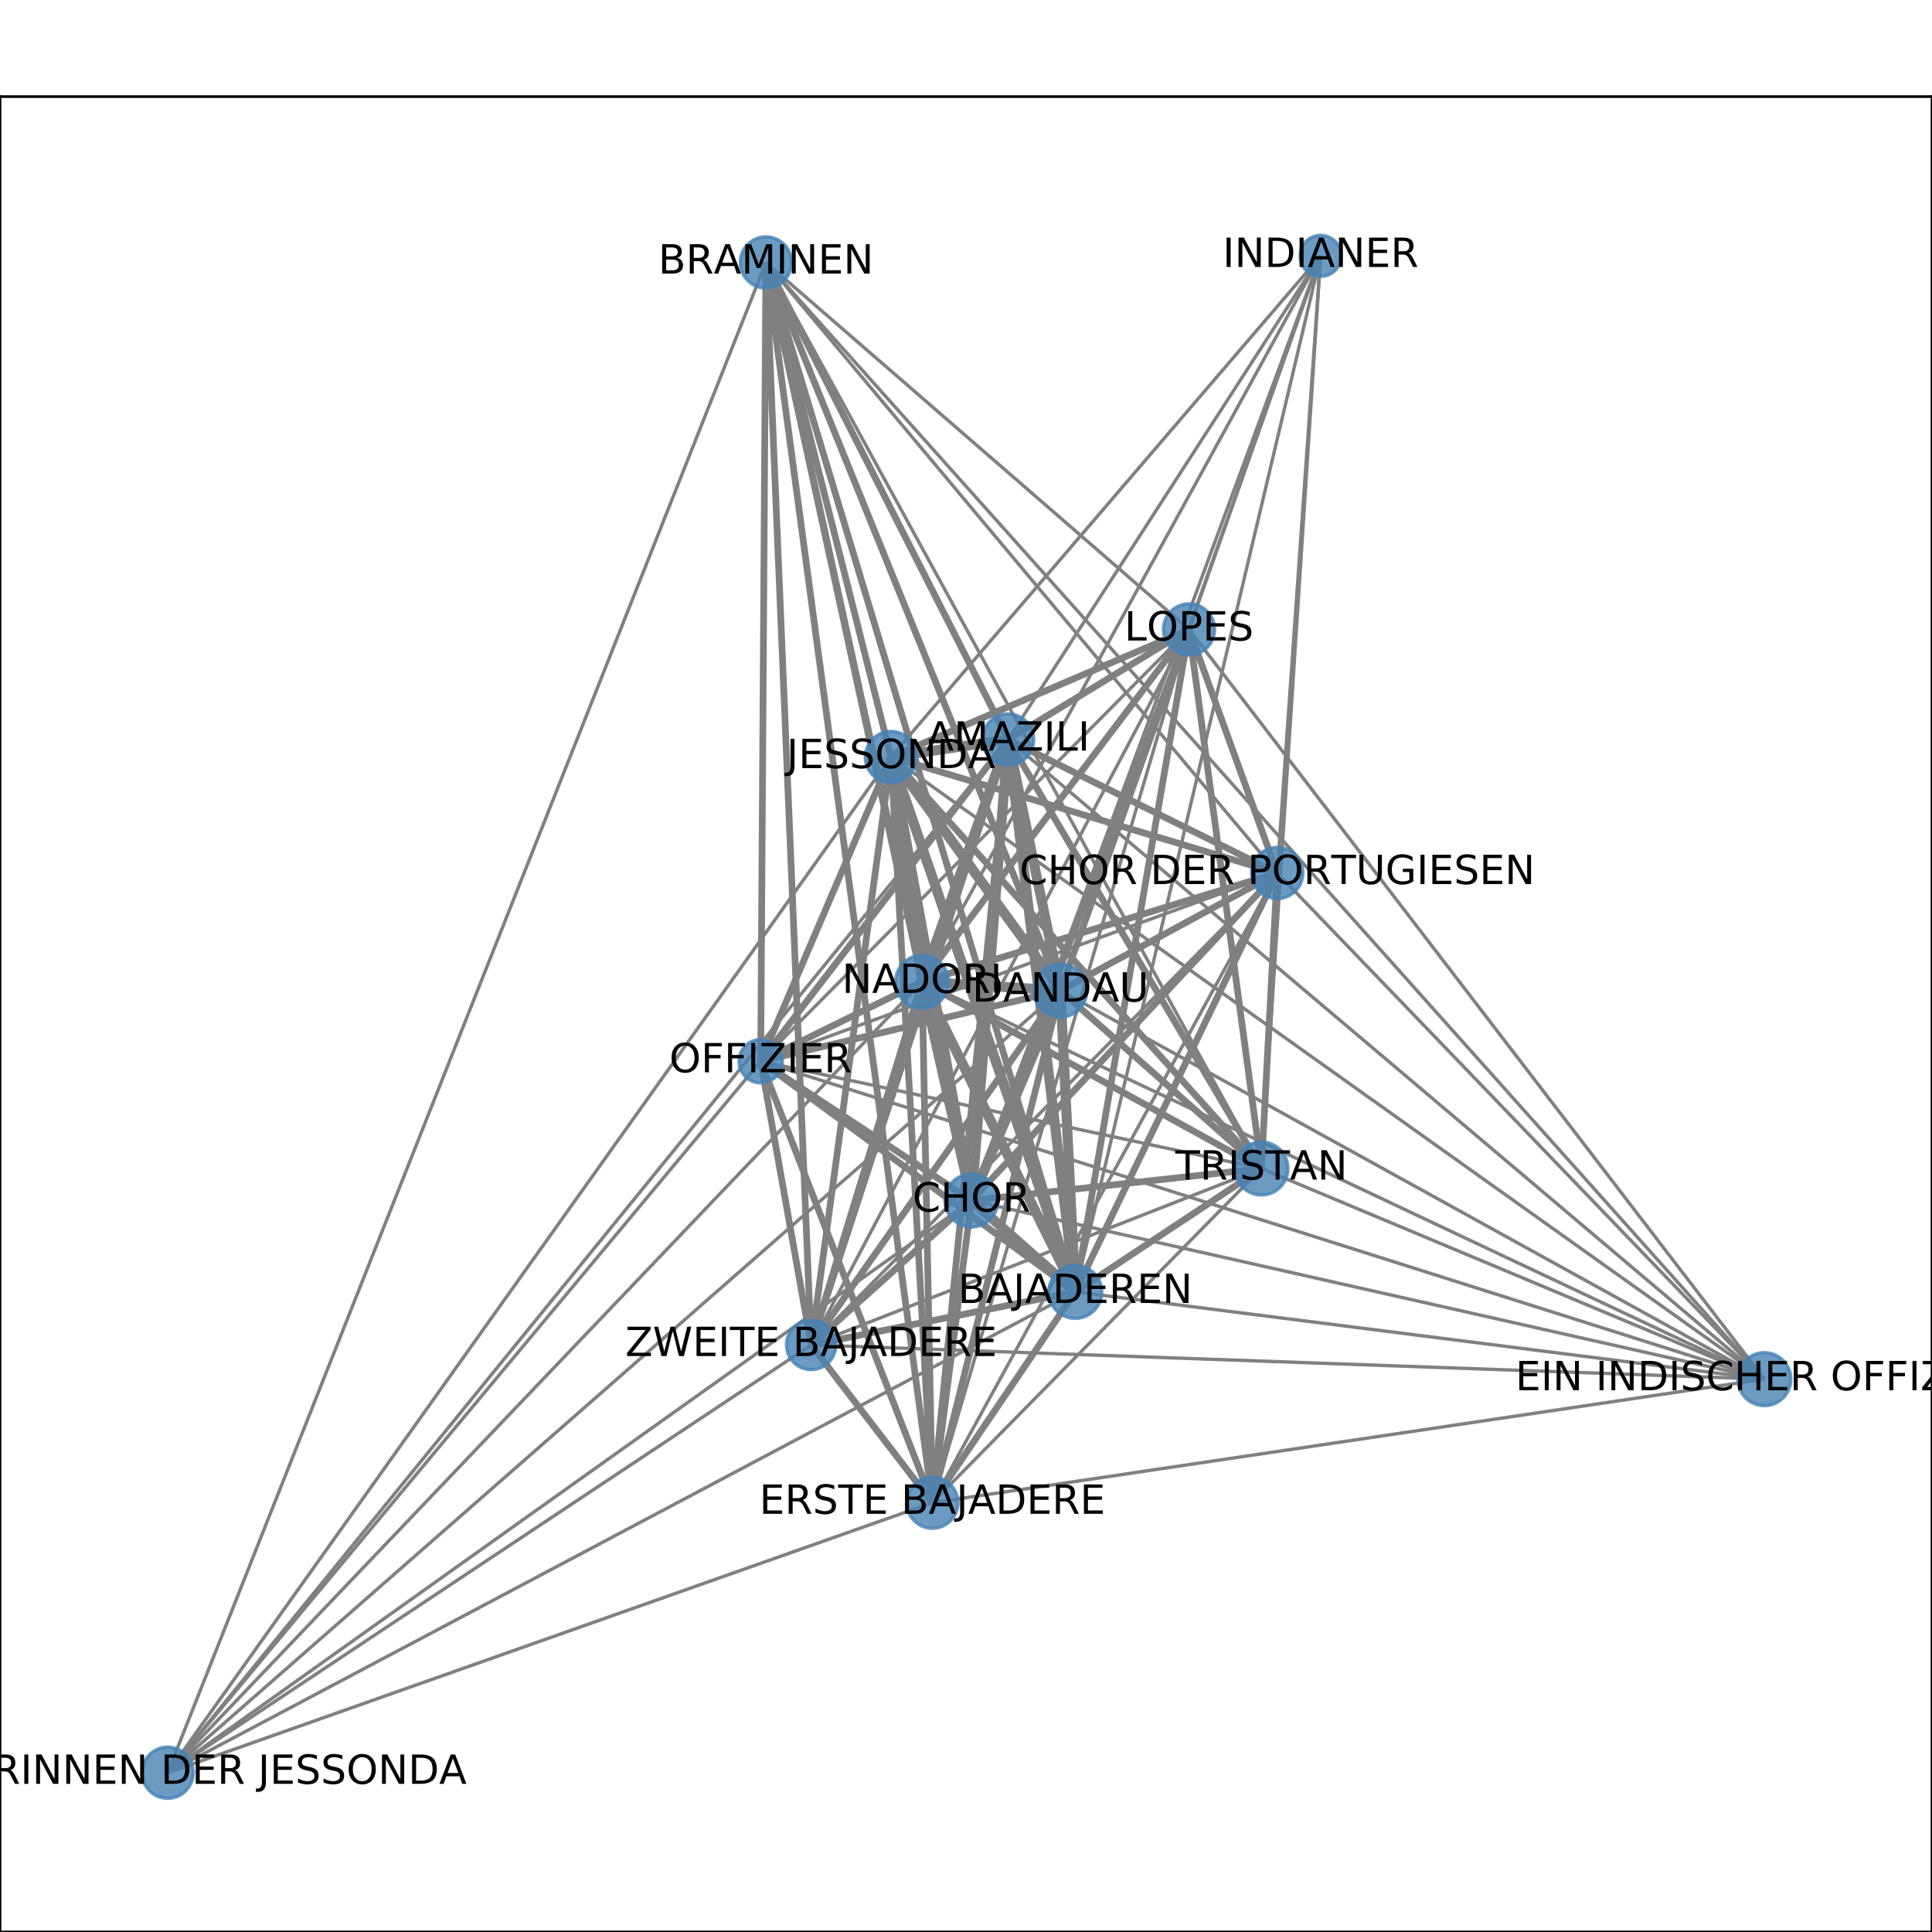 <?xml version="1.0" encoding="utf-8" standalone="no"?>
<!DOCTYPE svg PUBLIC "-//W3C//DTD SVG 1.1//EN"
  "http://www.w3.org/Graphics/SVG/1.1/DTD/svg11.dtd">
<!-- Created with matplotlib (http://matplotlib.org/) -->
<svg height="576pt" version="1.1" viewBox="0 0 576 576" width="576pt" xmlns="http://www.w3.org/2000/svg" xmlns:xlink="http://www.w3.org/1999/xlink">
 <defs>
  <style type="text/css">
*{stroke-linecap:butt;stroke-linejoin:round;}
  </style>
 </defs>
 <g id="figure_1">
  <g id="patch_1">
   <path d="M 0 576 
L 576 576 
L 576 0 
L 0 0 
z
" style="fill:#ffffff;"/>
  </g>
  <g id="axes_1">
   <g id="patch_2">
    <path d="M 0 576 
L 576 576 
L 576 28.8 
L 0 28.8 
z
" style="fill:#ffffff;"/>
   </g>
   <g id="LineCollection_1">
    <path clip-path="url(#p052050508d)" d="M 289.64 357.911 
L 316.149 295.31 
" style="fill:none;stroke:#808080;stroke-width:3;"/>
    <path clip-path="url(#p052050508d)" d="M 289.64 357.911 
L 380.788 260.27 
" style="fill:none;stroke:#808080;stroke-width:2;"/>
    <path clip-path="url(#p052050508d)" d="M 289.64 357.911 
L 354.49 187.654 
" style="fill:none;stroke:#808080;stroke-width:2;"/>
    <path clip-path="url(#p052050508d)" d="M 289.64 357.911 
L 300.537 220.482 
" style="fill:none;stroke:#808080;stroke-width:3;"/>
    <path clip-path="url(#p052050508d)" d="M 289.64 357.911 
L 526.017 411.172 
" style="fill:none;stroke:#808080;"/>
    <path clip-path="url(#p052050508d)" d="M 289.64 357.911 
L 241.837 400.978 
" style="fill:none;stroke:#808080;stroke-width:2;"/>
    <path clip-path="url(#p052050508d)" d="M 289.64 357.911 
L 265.622 225.694 
" style="fill:none;stroke:#808080;stroke-width:3;"/>
    <path clip-path="url(#p052050508d)" d="M 289.64 357.911 
L 376.075 348.369 
" style="fill:none;stroke:#808080;stroke-width:2;"/>
    <path clip-path="url(#p052050508d)" d="M 289.64 357.911 
L 277.974 448.006 
" style="fill:none;stroke:#808080;stroke-width:2;"/>
    <path clip-path="url(#p052050508d)" d="M 289.64 357.911 
L 49.983 528.516 
" style="fill:none;stroke:#808080;"/>
    <path clip-path="url(#p052050508d)" d="M 289.64 357.911 
L 320.574 385.154 
" style="fill:none;stroke:#808080;stroke-width:3;"/>
    <path clip-path="url(#p052050508d)" d="M 289.64 357.911 
L 228.35 78.245 
" style="fill:none;stroke:#808080;stroke-width:2;"/>
    <path clip-path="url(#p052050508d)" d="M 289.64 357.911 
L 226.787 316.389 
" style="fill:none;stroke:#808080;stroke-width:2;"/>
    <path clip-path="url(#p052050508d)" d="M 289.64 357.911 
L 393.732 76.284 
" style="fill:none;stroke:#808080;"/>
    <path clip-path="url(#p052050508d)" d="M 289.64 357.911 
L 274.896 292.71 
" style="fill:none;stroke:#808080;stroke-width:3;"/>
    <path clip-path="url(#p052050508d)" d="M 316.149 295.31 
L 228.35 78.245 
" style="fill:none;stroke:#808080;stroke-width:2;"/>
    <path clip-path="url(#p052050508d)" d="M 316.149 295.31 
L 380.788 260.27 
" style="fill:none;stroke:#808080;stroke-width:2;"/>
    <path clip-path="url(#p052050508d)" d="M 316.149 295.31 
L 354.49 187.654 
" style="fill:none;stroke:#808080;stroke-width:2;"/>
    <path clip-path="url(#p052050508d)" d="M 316.149 295.31 
L 300.537 220.482 
" style="fill:none;stroke:#808080;stroke-width:3;"/>
    <path clip-path="url(#p052050508d)" d="M 316.149 295.31 
L 526.017 411.172 
" style="fill:none;stroke:#808080;"/>
    <path clip-path="url(#p052050508d)" d="M 316.149 295.31 
L 241.837 400.978 
" style="fill:none;stroke:#808080;stroke-width:2;"/>
    <path clip-path="url(#p052050508d)" d="M 316.149 295.31 
L 265.622 225.694 
" style="fill:none;stroke:#808080;stroke-width:3;"/>
    <path clip-path="url(#p052050508d)" d="M 316.149 295.31 
L 376.075 348.369 
" style="fill:none;stroke:#808080;stroke-width:2;"/>
    <path clip-path="url(#p052050508d)" d="M 316.149 295.31 
L 277.974 448.006 
" style="fill:none;stroke:#808080;stroke-width:2;"/>
    <path clip-path="url(#p052050508d)" d="M 316.149 295.31 
L 49.983 528.516 
" style="fill:none;stroke:#808080;"/>
    <path clip-path="url(#p052050508d)" d="M 316.149 295.31 
L 320.574 385.154 
" style="fill:none;stroke:#808080;stroke-width:3;"/>
    <path clip-path="url(#p052050508d)" d="M 316.149 295.31 
L 274.896 292.71 
" style="fill:none;stroke:#808080;stroke-width:3;"/>
    <path clip-path="url(#p052050508d)" d="M 316.149 295.31 
L 226.787 316.389 
" style="fill:none;stroke:#808080;stroke-width:2;"/>
    <path clip-path="url(#p052050508d)" d="M 316.149 295.31 
L 393.732 76.284 
" style="fill:none;stroke:#808080;"/>
    <path clip-path="url(#p052050508d)" d="M 380.788 260.27 
L 354.49 187.654 
" style="fill:none;stroke:#808080;stroke-width:2;"/>
    <path clip-path="url(#p052050508d)" d="M 380.788 260.27 
L 300.537 220.482 
" style="fill:none;stroke:#808080;stroke-width:2;"/>
    <path clip-path="url(#p052050508d)" d="M 380.788 260.27 
L 526.017 411.172 
" style="fill:none;stroke:#808080;"/>
    <path clip-path="url(#p052050508d)" d="M 380.788 260.27 
L 241.837 400.978 
" style="fill:none;stroke:#808080;"/>
    <path clip-path="url(#p052050508d)" d="M 380.788 260.27 
L 265.622 225.694 
" style="fill:none;stroke:#808080;stroke-width:2;"/>
    <path clip-path="url(#p052050508d)" d="M 380.788 260.27 
L 376.075 348.369 
" style="fill:none;stroke:#808080;stroke-width:2;"/>
    <path clip-path="url(#p052050508d)" d="M 380.788 260.27 
L 226.787 316.389 
" style="fill:none;stroke:#808080;"/>
    <path clip-path="url(#p052050508d)" d="M 380.788 260.27 
L 320.574 385.154 
" style="fill:none;stroke:#808080;stroke-width:2;"/>
    <path clip-path="url(#p052050508d)" d="M 380.788 260.27 
L 228.35 78.245 
" style="fill:none;stroke:#808080;"/>
    <path clip-path="url(#p052050508d)" d="M 380.788 260.27 
L 277.974 448.006 
" style="fill:none;stroke:#808080;"/>
    <path clip-path="url(#p052050508d)" d="M 380.788 260.27 
L 393.732 76.284 
" style="fill:none;stroke:#808080;"/>
    <path clip-path="url(#p052050508d)" d="M 380.788 260.27 
L 274.896 292.71 
" style="fill:none;stroke:#808080;stroke-width:2;"/>
    <path clip-path="url(#p052050508d)" d="M 354.49 187.654 
L 300.537 220.482 
" style="fill:none;stroke:#808080;stroke-width:2;"/>
    <path clip-path="url(#p052050508d)" d="M 354.49 187.654 
L 526.017 411.172 
" style="fill:none;stroke:#808080;"/>
    <path clip-path="url(#p052050508d)" d="M 354.49 187.654 
L 241.837 400.978 
" style="fill:none;stroke:#808080;"/>
    <path clip-path="url(#p052050508d)" d="M 354.49 187.654 
L 265.622 225.694 
" style="fill:none;stroke:#808080;stroke-width:2;"/>
    <path clip-path="url(#p052050508d)" d="M 354.49 187.654 
L 376.075 348.369 
" style="fill:none;stroke:#808080;stroke-width:2;"/>
    <path clip-path="url(#p052050508d)" d="M 354.49 187.654 
L 226.787 316.389 
" style="fill:none;stroke:#808080;"/>
    <path clip-path="url(#p052050508d)" d="M 354.49 187.654 
L 320.574 385.154 
" style="fill:none;stroke:#808080;stroke-width:2;"/>
    <path clip-path="url(#p052050508d)" d="M 354.49 187.654 
L 228.35 78.245 
" style="fill:none;stroke:#808080;"/>
    <path clip-path="url(#p052050508d)" d="M 354.49 187.654 
L 277.974 448.006 
" style="fill:none;stroke:#808080;"/>
    <path clip-path="url(#p052050508d)" d="M 354.49 187.654 
L 393.732 76.284 
" style="fill:none;stroke:#808080;"/>
    <path clip-path="url(#p052050508d)" d="M 354.49 187.654 
L 274.896 292.71 
" style="fill:none;stroke:#808080;stroke-width:2;"/>
    <path clip-path="url(#p052050508d)" d="M 300.537 220.482 
L 228.35 78.245 
" style="fill:none;stroke:#808080;stroke-width:2;"/>
    <path clip-path="url(#p052050508d)" d="M 300.537 220.482 
L 526.017 411.172 
" style="fill:none;stroke:#808080;"/>
    <path clip-path="url(#p052050508d)" d="M 300.537 220.482 
L 241.837 400.978 
" style="fill:none;stroke:#808080;stroke-width:2;"/>
    <path clip-path="url(#p052050508d)" d="M 300.537 220.482 
L 265.622 225.694 
" style="fill:none;stroke:#808080;stroke-width:3;"/>
    <path clip-path="url(#p052050508d)" d="M 300.537 220.482 
L 376.075 348.369 
" style="fill:none;stroke:#808080;stroke-width:2;"/>
    <path clip-path="url(#p052050508d)" d="M 300.537 220.482 
L 226.787 316.389 
" style="fill:none;stroke:#808080;stroke-width:2;"/>
    <path clip-path="url(#p052050508d)" d="M 300.537 220.482 
L 49.983 528.516 
" style="fill:none;stroke:#808080;"/>
    <path clip-path="url(#p052050508d)" d="M 300.537 220.482 
L 320.574 385.154 
" style="fill:none;stroke:#808080;stroke-width:3;"/>
    <path clip-path="url(#p052050508d)" d="M 300.537 220.482 
L 274.896 292.71 
" style="fill:none;stroke:#808080;stroke-width:3;"/>
    <path clip-path="url(#p052050508d)" d="M 300.537 220.482 
L 277.974 448.006 
" style="fill:none;stroke:#808080;stroke-width:2;"/>
    <path clip-path="url(#p052050508d)" d="M 300.537 220.482 
L 393.732 76.284 
" style="fill:none;stroke:#808080;"/>
    <path clip-path="url(#p052050508d)" d="M 526.017 411.172 
L 241.837 400.978 
" style="fill:none;stroke:#808080;"/>
    <path clip-path="url(#p052050508d)" d="M 526.017 411.172 
L 265.622 225.694 
" style="fill:none;stroke:#808080;"/>
    <path clip-path="url(#p052050508d)" d="M 526.017 411.172 
L 376.075 348.369 
" style="fill:none;stroke:#808080;"/>
    <path clip-path="url(#p052050508d)" d="M 526.017 411.172 
L 226.787 316.389 
" style="fill:none;stroke:#808080;"/>
    <path clip-path="url(#p052050508d)" d="M 526.017 411.172 
L 320.574 385.154 
" style="fill:none;stroke:#808080;"/>
    <path clip-path="url(#p052050508d)" d="M 526.017 411.172 
L 228.35 78.245 
" style="fill:none;stroke:#808080;"/>
    <path clip-path="url(#p052050508d)" d="M 526.017 411.172 
L 277.974 448.006 
" style="fill:none;stroke:#808080;"/>
    <path clip-path="url(#p052050508d)" d="M 526.017 411.172 
L 274.896 292.71 
" style="fill:none;stroke:#808080;"/>
    <path clip-path="url(#p052050508d)" d="M 241.837 400.978 
L 265.622 225.694 
" style="fill:none;stroke:#808080;stroke-width:2;"/>
    <path clip-path="url(#p052050508d)" d="M 241.837 400.978 
L 376.075 348.369 
" style="fill:none;stroke:#808080;"/>
    <path clip-path="url(#p052050508d)" d="M 241.837 400.978 
L 226.787 316.389 
" style="fill:none;stroke:#808080;stroke-width:2;"/>
    <path clip-path="url(#p052050508d)" d="M 241.837 400.978 
L 49.983 528.516 
" style="fill:none;stroke:#808080;"/>
    <path clip-path="url(#p052050508d)" d="M 241.837 400.978 
L 320.574 385.154 
" style="fill:none;stroke:#808080;stroke-width:2;"/>
    <path clip-path="url(#p052050508d)" d="M 241.837 400.978 
L 228.35 78.245 
" style="fill:none;stroke:#808080;stroke-width:2;"/>
    <path clip-path="url(#p052050508d)" d="M 241.837 400.978 
L 277.974 448.006 
" style="fill:none;stroke:#808080;stroke-width:2;"/>
    <path clip-path="url(#p052050508d)" d="M 241.837 400.978 
L 274.896 292.71 
" style="fill:none;stroke:#808080;stroke-width:2;"/>
    <path clip-path="url(#p052050508d)" d="M 265.622 225.694 
L 376.075 348.369 
" style="fill:none;stroke:#808080;stroke-width:2;"/>
    <path clip-path="url(#p052050508d)" d="M 265.622 225.694 
L 226.787 316.389 
" style="fill:none;stroke:#808080;stroke-width:2;"/>
    <path clip-path="url(#p052050508d)" d="M 265.622 225.694 
L 49.983 528.516 
" style="fill:none;stroke:#808080;"/>
    <path clip-path="url(#p052050508d)" d="M 265.622 225.694 
L 320.574 385.154 
" style="fill:none;stroke:#808080;stroke-width:3;"/>
    <path clip-path="url(#p052050508d)" d="M 265.622 225.694 
L 228.35 78.245 
" style="fill:none;stroke:#808080;stroke-width:2;"/>
    <path clip-path="url(#p052050508d)" d="M 265.622 225.694 
L 277.974 448.006 
" style="fill:none;stroke:#808080;stroke-width:2;"/>
    <path clip-path="url(#p052050508d)" d="M 265.622 225.694 
L 393.732 76.284 
" style="fill:none;stroke:#808080;"/>
    <path clip-path="url(#p052050508d)" d="M 265.622 225.694 
L 274.896 292.71 
" style="fill:none;stroke:#808080;stroke-width:3;"/>
    <path clip-path="url(#p052050508d)" d="M 376.075 348.369 
L 228.35 78.245 
" style="fill:none;stroke:#808080;"/>
    <path clip-path="url(#p052050508d)" d="M 376.075 348.369 
L 393.732 76.284 
" style="fill:none;stroke:#808080;"/>
    <path clip-path="url(#p052050508d)" d="M 376.075 348.369 
L 277.974 448.006 
" style="fill:none;stroke:#808080;"/>
    <path clip-path="url(#p052050508d)" d="M 376.075 348.369 
L 320.574 385.154 
" style="fill:none;stroke:#808080;stroke-width:2;"/>
    <path clip-path="url(#p052050508d)" d="M 376.075 348.369 
L 274.896 292.71 
" style="fill:none;stroke:#808080;stroke-width:2;"/>
    <path clip-path="url(#p052050508d)" d="M 376.075 348.369 
L 226.787 316.389 
" style="fill:none;stroke:#808080;"/>
    <path clip-path="url(#p052050508d)" d="M 226.787 316.389 
L 228.35 78.245 
" style="fill:none;stroke:#808080;stroke-width:2;"/>
    <path clip-path="url(#p052050508d)" d="M 226.787 316.389 
L 49.983 528.516 
" style="fill:none;stroke:#808080;"/>
    <path clip-path="url(#p052050508d)" d="M 226.787 316.389 
L 320.574 385.154 
" style="fill:none;stroke:#808080;stroke-width:2;"/>
    <path clip-path="url(#p052050508d)" d="M 226.787 316.389 
L 274.896 292.71 
" style="fill:none;stroke:#808080;stroke-width:2;"/>
    <path clip-path="url(#p052050508d)" d="M 226.787 316.389 
L 277.974 448.006 
" style="fill:none;stroke:#808080;stroke-width:2;"/>
    <path clip-path="url(#p052050508d)" d="M 49.983 528.516 
L 320.574 385.154 
" style="fill:none;stroke:#808080;"/>
    <path clip-path="url(#p052050508d)" d="M 49.983 528.516 
L 274.896 292.71 
" style="fill:none;stroke:#808080;"/>
    <path clip-path="url(#p052050508d)" d="M 49.983 528.516 
L 228.35 78.245 
" style="fill:none;stroke:#808080;"/>
    <path clip-path="url(#p052050508d)" d="M 49.983 528.516 
L 277.974 448.006 
" style="fill:none;stroke:#808080;"/>
    <path clip-path="url(#p052050508d)" d="M 320.574 385.154 
L 228.35 78.245 
" style="fill:none;stroke:#808080;stroke-width:2;"/>
    <path clip-path="url(#p052050508d)" d="M 320.574 385.154 
L 277.974 448.006 
" style="fill:none;stroke:#808080;stroke-width:2;"/>
    <path clip-path="url(#p052050508d)" d="M 320.574 385.154 
L 393.732 76.284 
" style="fill:none;stroke:#808080;"/>
    <path clip-path="url(#p052050508d)" d="M 320.574 385.154 
L 274.896 292.71 
" style="fill:none;stroke:#808080;stroke-width:3;"/>
    <path clip-path="url(#p052050508d)" d="M 228.35 78.245 
L 274.896 292.71 
" style="fill:none;stroke:#808080;stroke-width:2;"/>
    <path clip-path="url(#p052050508d)" d="M 228.35 78.245 
L 277.974 448.006 
" style="fill:none;stroke:#808080;stroke-width:2;"/>
    <path clip-path="url(#p052050508d)" d="M 277.974 448.006 
L 274.896 292.71 
" style="fill:none;stroke:#808080;stroke-width:2;"/>
    <path clip-path="url(#p052050508d)" d="M 393.732 76.284 
L 274.896 292.71 
" style="fill:none;stroke:#808080;"/>
   </g>
   <g id="matplotlib.axis_1">
    <g id="xtick_1">
     <g id="line2d_1">
      <defs>
       <path d="M 0 0 
L 0 3.5 
" id="m0cbc55f0ba" style="stroke:#000000;stroke-width:0.8;"/>
      </defs>
      <g>
       <use style="stroke:#000000;stroke-width:0.8;" x="49.983" xlink:href="#m0cbc55f0ba" y="576"/>
      </g>
     </g>
     <g id="text_1">
      <!-- 0.0 -->
      <defs>
       <path d="M 31.781 66.406 
Q 24.172 66.406 20.328 58.906 
Q 16.5 51.422 16.5 36.375 
Q 16.5 21.391 20.328 13.891 
Q 24.172 6.391 31.781 6.391 
Q 39.453 6.391 43.281 13.891 
Q 47.125 21.391 47.125 36.375 
Q 47.125 51.422 43.281 58.906 
Q 39.453 66.406 31.781 66.406 
z
M 31.781 74.219 
Q 44.047 74.219 50.516 64.516 
Q 56.984 54.828 56.984 36.375 
Q 56.984 17.969 50.516 8.266 
Q 44.047 -1.422 31.781 -1.422 
Q 19.531 -1.422 13.062 8.266 
Q 6.594 17.969 6.594 36.375 
Q 6.594 54.828 13.062 64.516 
Q 19.531 74.219 31.781 74.219 
z
" id="DejaVuSans-30"/>
       <path d="M 10.688 12.406 
L 21 12.406 
L 21 0 
L 10.688 0 
z
" id="DejaVuSans-2e"/>
      </defs>
      <g transform="translate(42.032 590.598)scale(0.1 -0.1)">
       <use xlink:href="#DejaVuSans-30"/>
       <use x="63.623" xlink:href="#DejaVuSans-2e"/>
       <use x="95.41" xlink:href="#DejaVuSans-30"/>
      </g>
     </g>
    </g>
    <g id="xtick_2">
     <g id="line2d_2">
      <g>
       <use style="stroke:#000000;stroke-width:0.8;" x="145.19" xlink:href="#m0cbc55f0ba" y="576"/>
      </g>
     </g>
     <g id="text_2">
      <!-- 0.2 -->
      <defs>
       <path d="M 19.188 8.297 
L 53.609 8.297 
L 53.609 0 
L 7.328 0 
L 7.328 8.297 
Q 12.938 14.109 22.625 23.891 
Q 32.328 33.688 34.812 36.531 
Q 39.547 41.844 41.422 45.531 
Q 43.312 49.219 43.312 52.781 
Q 43.312 58.594 39.234 62.25 
Q 35.156 65.922 28.609 65.922 
Q 23.969 65.922 18.812 64.312 
Q 13.672 62.703 7.812 59.422 
L 7.812 69.391 
Q 13.766 71.781 18.938 73 
Q 24.125 74.219 28.422 74.219 
Q 39.75 74.219 46.484 68.547 
Q 53.219 62.891 53.219 53.422 
Q 53.219 48.922 51.531 44.891 
Q 49.859 40.875 45.406 35.406 
Q 44.188 33.984 37.641 27.219 
Q 31.109 20.453 19.188 8.297 
z
" id="DejaVuSans-32"/>
      </defs>
      <g transform="translate(137.239 590.598)scale(0.1 -0.1)">
       <use xlink:href="#DejaVuSans-30"/>
       <use x="63.623" xlink:href="#DejaVuSans-2e"/>
       <use x="95.41" xlink:href="#DejaVuSans-32"/>
      </g>
     </g>
    </g>
    <g id="xtick_3">
     <g id="line2d_3">
      <g>
       <use style="stroke:#000000;stroke-width:0.8;" x="240.397" xlink:href="#m0cbc55f0ba" y="576"/>
      </g>
     </g>
     <g id="text_3">
      <!-- 0.4 -->
      <defs>
       <path d="M 37.797 64.312 
L 12.891 25.391 
L 37.797 25.391 
z
M 35.203 72.906 
L 47.609 72.906 
L 47.609 25.391 
L 58.016 25.391 
L 58.016 17.188 
L 47.609 17.188 
L 47.609 0 
L 37.797 0 
L 37.797 17.188 
L 4.891 17.188 
L 4.891 26.703 
z
" id="DejaVuSans-34"/>
      </defs>
      <g transform="translate(232.445 590.598)scale(0.1 -0.1)">
       <use xlink:href="#DejaVuSans-30"/>
       <use x="63.623" xlink:href="#DejaVuSans-2e"/>
       <use x="95.41" xlink:href="#DejaVuSans-34"/>
      </g>
     </g>
    </g>
    <g id="xtick_4">
     <g id="line2d_4">
      <g>
       <use style="stroke:#000000;stroke-width:0.8;" x="335.603" xlink:href="#m0cbc55f0ba" y="576"/>
      </g>
     </g>
     <g id="text_4">
      <!-- 0.6 -->
      <defs>
       <path d="M 33.016 40.375 
Q 26.375 40.375 22.484 35.828 
Q 18.609 31.297 18.609 23.391 
Q 18.609 15.531 22.484 10.953 
Q 26.375 6.391 33.016 6.391 
Q 39.656 6.391 43.531 10.953 
Q 47.406 15.531 47.406 23.391 
Q 47.406 31.297 43.531 35.828 
Q 39.656 40.375 33.016 40.375 
z
M 52.594 71.297 
L 52.594 62.312 
Q 48.875 64.062 45.094 64.984 
Q 41.312 65.922 37.594 65.922 
Q 27.828 65.922 22.672 59.328 
Q 17.531 52.734 16.797 39.406 
Q 19.672 43.656 24.016 45.922 
Q 28.375 48.188 33.594 48.188 
Q 44.578 48.188 50.953 41.516 
Q 57.328 34.859 57.328 23.391 
Q 57.328 12.156 50.688 5.359 
Q 44.047 -1.422 33.016 -1.422 
Q 20.359 -1.422 13.672 8.266 
Q 6.984 17.969 6.984 36.375 
Q 6.984 53.656 15.188 63.938 
Q 23.391 74.219 37.203 74.219 
Q 40.922 74.219 44.703 73.484 
Q 48.484 72.75 52.594 71.297 
z
" id="DejaVuSans-36"/>
      </defs>
      <g transform="translate(327.652 590.598)scale(0.1 -0.1)">
       <use xlink:href="#DejaVuSans-30"/>
       <use x="63.623" xlink:href="#DejaVuSans-2e"/>
       <use x="95.41" xlink:href="#DejaVuSans-36"/>
      </g>
     </g>
    </g>
    <g id="xtick_5">
     <g id="line2d_5">
      <g>
       <use style="stroke:#000000;stroke-width:0.8;" x="430.81" xlink:href="#m0cbc55f0ba" y="576"/>
      </g>
     </g>
     <g id="text_5">
      <!-- 0.8 -->
      <defs>
       <path d="M 31.781 34.625 
Q 24.75 34.625 20.719 30.859 
Q 16.703 27.094 16.703 20.516 
Q 16.703 13.922 20.719 10.156 
Q 24.75 6.391 31.781 6.391 
Q 38.812 6.391 42.859 10.172 
Q 46.922 13.969 46.922 20.516 
Q 46.922 27.094 42.891 30.859 
Q 38.875 34.625 31.781 34.625 
z
M 21.922 38.812 
Q 15.578 40.375 12.031 44.719 
Q 8.5 49.078 8.5 55.328 
Q 8.5 64.062 14.719 69.141 
Q 20.953 74.219 31.781 74.219 
Q 42.672 74.219 48.875 69.141 
Q 55.078 64.062 55.078 55.328 
Q 55.078 49.078 51.531 44.719 
Q 48 40.375 41.703 38.812 
Q 48.828 37.156 52.797 32.312 
Q 56.781 27.484 56.781 20.516 
Q 56.781 9.906 50.312 4.234 
Q 43.844 -1.422 31.781 -1.422 
Q 19.734 -1.422 13.25 4.234 
Q 6.781 9.906 6.781 20.516 
Q 6.781 27.484 10.781 32.312 
Q 14.797 37.156 21.922 38.812 
z
M 18.312 54.391 
Q 18.312 48.734 21.844 45.562 
Q 25.391 42.391 31.781 42.391 
Q 38.141 42.391 41.719 45.562 
Q 45.312 48.734 45.312 54.391 
Q 45.312 60.062 41.719 63.234 
Q 38.141 66.406 31.781 66.406 
Q 25.391 66.406 21.844 63.234 
Q 18.312 60.062 18.312 54.391 
z
" id="DejaVuSans-38"/>
      </defs>
      <g transform="translate(422.858 590.598)scale(0.1 -0.1)">
       <use xlink:href="#DejaVuSans-30"/>
       <use x="63.623" xlink:href="#DejaVuSans-2e"/>
       <use x="95.41" xlink:href="#DejaVuSans-38"/>
      </g>
     </g>
    </g>
    <g id="xtick_6">
     <g id="line2d_6">
      <g>
       <use style="stroke:#000000;stroke-width:0.8;" x="526.017" xlink:href="#m0cbc55f0ba" y="576"/>
      </g>
     </g>
     <g id="text_6">
      <!-- 1.0 -->
      <defs>
       <path d="M 12.406 8.297 
L 28.516 8.297 
L 28.516 63.922 
L 10.984 60.406 
L 10.984 69.391 
L 28.422 72.906 
L 38.281 72.906 
L 38.281 8.297 
L 54.391 8.297 
L 54.391 0 
L 12.406 0 
z
" id="DejaVuSans-31"/>
      </defs>
      <g transform="translate(518.065 590.598)scale(0.1 -0.1)">
       <use xlink:href="#DejaVuSans-31"/>
       <use x="63.623" xlink:href="#DejaVuSans-2e"/>
       <use x="95.41" xlink:href="#DejaVuSans-30"/>
      </g>
     </g>
    </g>
   </g>
   <g id="matplotlib.axis_2">
    <g id="ytick_1">
     <g id="line2d_7">
      <defs>
       <path d="M 0 0 
L -3.5 0 
" id="mddb539a85c" style="stroke:#000000;stroke-width:0.8;"/>
      </defs>
      <g>
       <use style="stroke:#000000;stroke-width:0.8;" x="0" xlink:href="#mddb539a85c" y="528.516"/>
      </g>
     </g>
     <g id="text_7">
      <!-- 0.0 -->
      <g transform="translate(-22.903 532.315)scale(0.1 -0.1)">
       <use xlink:href="#DejaVuSans-30"/>
       <use x="63.623" xlink:href="#DejaVuSans-2e"/>
       <use x="95.41" xlink:href="#DejaVuSans-30"/>
      </g>
     </g>
    </g>
    <g id="ytick_2">
     <g id="line2d_8">
      <g>
       <use style="stroke:#000000;stroke-width:0.8;" x="0" xlink:href="#mddb539a85c" y="431.725"/>
      </g>
     </g>
     <g id="text_8">
      <!-- 0.1 -->
      <g transform="translate(-22.903 435.524)scale(0.1 -0.1)">
       <use xlink:href="#DejaVuSans-30"/>
       <use x="63.623" xlink:href="#DejaVuSans-2e"/>
       <use x="95.41" xlink:href="#DejaVuSans-31"/>
      </g>
     </g>
    </g>
    <g id="ytick_3">
     <g id="line2d_9">
      <g>
       <use style="stroke:#000000;stroke-width:0.8;" x="0" xlink:href="#mddb539a85c" y="334.934"/>
      </g>
     </g>
     <g id="text_9">
      <!-- 0.2 -->
      <g transform="translate(-22.903 338.733)scale(0.1 -0.1)">
       <use xlink:href="#DejaVuSans-30"/>
       <use x="63.623" xlink:href="#DejaVuSans-2e"/>
       <use x="95.41" xlink:href="#DejaVuSans-32"/>
      </g>
     </g>
    </g>
    <g id="ytick_4">
     <g id="line2d_10">
      <g>
       <use style="stroke:#000000;stroke-width:0.8;" x="0" xlink:href="#mddb539a85c" y="238.143"/>
      </g>
     </g>
     <g id="text_10">
      <!-- 0.3 -->
      <defs>
       <path d="M 40.578 39.312 
Q 47.656 37.797 51.625 33 
Q 55.609 28.219 55.609 21.188 
Q 55.609 10.406 48.188 4.484 
Q 40.766 -1.422 27.094 -1.422 
Q 22.516 -1.422 17.656 -0.516 
Q 12.797 0.391 7.625 2.203 
L 7.625 11.719 
Q 11.719 9.328 16.594 8.109 
Q 21.484 6.891 26.812 6.891 
Q 36.078 6.891 40.938 10.547 
Q 45.797 14.203 45.797 21.188 
Q 45.797 27.641 41.281 31.266 
Q 36.766 34.906 28.719 34.906 
L 20.219 34.906 
L 20.219 43.016 
L 29.109 43.016 
Q 36.375 43.016 40.234 45.922 
Q 44.094 48.828 44.094 54.297 
Q 44.094 59.906 40.109 62.906 
Q 36.141 65.922 28.719 65.922 
Q 24.656 65.922 20.016 65.031 
Q 15.375 64.156 9.812 62.312 
L 9.812 71.094 
Q 15.438 72.656 20.344 73.438 
Q 25.25 74.219 29.594 74.219 
Q 40.828 74.219 47.359 69.109 
Q 53.906 64.016 53.906 55.328 
Q 53.906 49.266 50.438 45.094 
Q 46.969 40.922 40.578 39.312 
z
" id="DejaVuSans-33"/>
      </defs>
      <g transform="translate(-22.903 241.942)scale(0.1 -0.1)">
       <use xlink:href="#DejaVuSans-30"/>
       <use x="63.623" xlink:href="#DejaVuSans-2e"/>
       <use x="95.41" xlink:href="#DejaVuSans-33"/>
      </g>
     </g>
    </g>
    <g id="ytick_5">
     <g id="line2d_11">
      <g>
       <use style="stroke:#000000;stroke-width:0.8;" x="0" xlink:href="#mddb539a85c" y="141.352"/>
      </g>
     </g>
     <g id="text_11">
      <!-- 0.4 -->
      <g transform="translate(-22.903 145.151)scale(0.1 -0.1)">
       <use xlink:href="#DejaVuSans-30"/>
       <use x="63.623" xlink:href="#DejaVuSans-2e"/>
       <use x="95.41" xlink:href="#DejaVuSans-34"/>
      </g>
     </g>
    </g>
    <g id="ytick_6">
     <g id="line2d_12">
      <g>
       <use style="stroke:#000000;stroke-width:0.8;" x="0" xlink:href="#mddb539a85c" y="44.561"/>
      </g>
     </g>
     <g id="text_12">
      <!-- 0.5 -->
      <defs>
       <path d="M 10.797 72.906 
L 49.516 72.906 
L 49.516 64.594 
L 19.828 64.594 
L 19.828 46.734 
Q 21.969 47.469 24.109 47.828 
Q 26.266 48.188 28.422 48.188 
Q 40.625 48.188 47.75 41.5 
Q 54.891 34.812 54.891 23.391 
Q 54.891 11.625 47.562 5.094 
Q 40.234 -1.422 26.906 -1.422 
Q 22.312 -1.422 17.547 -0.641 
Q 12.797 0.141 7.719 1.703 
L 7.719 11.625 
Q 12.109 9.234 16.797 8.062 
Q 21.484 6.891 26.703 6.891 
Q 35.156 6.891 40.078 11.328 
Q 45.016 15.766 45.016 23.391 
Q 45.016 31 40.078 35.438 
Q 35.156 39.891 26.703 39.891 
Q 22.75 39.891 18.812 39.016 
Q 14.891 38.141 10.797 36.281 
z
" id="DejaVuSans-35"/>
      </defs>
      <g transform="translate(-22.903 48.36)scale(0.1 -0.1)">
       <use xlink:href="#DejaVuSans-30"/>
       <use x="63.623" xlink:href="#DejaVuSans-2e"/>
       <use x="95.41" xlink:href="#DejaVuSans-35"/>
      </g>
     </g>
    </g>
   </g>
   <g id="PathCollection_1">
    <path clip-path="url(#p052050508d)" d="M 289.64 365.816 
C 291.737 365.816 293.748 364.983 295.231 363.501 
C 296.713 362.018 297.546 360.007 297.546 357.911 
C 297.546 355.814 296.713 353.803 295.231 352.32 
C 293.748 350.838 291.737 350.005 289.64 350.005 
C 287.544 350.005 285.533 350.838 284.05 352.32 
C 282.568 353.803 281.735 355.814 281.735 357.911 
C 281.735 360.007 282.568 362.018 284.05 363.501 
C 285.533 364.983 287.544 365.816 289.64 365.816 
z
" style="fill:#4682b4;fill-opacity:0.8;stroke:#4682b4;stroke-opacity:0.8;"/>
    <path clip-path="url(#p052050508d)" d="M 316.149 303.215 
C 318.246 303.215 320.257 302.382 321.74 300.9 
C 323.222 299.417 324.055 297.406 324.055 295.31 
C 324.055 293.213 323.222 291.202 321.74 289.72 
C 320.257 288.237 318.246 287.404 316.149 287.404 
C 314.053 287.404 312.042 288.237 310.559 289.72 
C 309.077 291.202 308.244 293.213 308.244 295.31 
C 308.244 297.406 309.077 299.417 310.559 300.9 
C 312.042 302.382 314.053 303.215 316.149 303.215 
z
" style="fill:#4682b4;fill-opacity:0.8;stroke:#4682b4;stroke-opacity:0.8;"/>
    <path clip-path="url(#p052050508d)" d="M 380.788 267.907 
C 382.814 267.907 384.756 267.103 386.189 265.67 
C 387.621 264.238 388.426 262.295 388.426 260.27 
C 388.426 258.244 387.621 256.301 386.189 254.869 
C 384.756 253.437 382.814 252.632 380.788 252.632 
C 378.763 252.632 376.82 253.437 375.387 254.869 
C 373.955 256.301 373.15 258.244 373.15 260.27 
C 373.15 262.295 373.955 264.238 375.387 265.67 
C 376.82 267.103 378.763 267.907 380.788 267.907 
z
" style="fill:#4682b4;fill-opacity:0.8;stroke:#4682b4;stroke-opacity:0.8;"/>
    <path clip-path="url(#p052050508d)" d="M 354.49 195.292 
C 356.516 195.292 358.459 194.487 359.891 193.054 
C 361.323 191.622 362.128 189.679 362.128 187.654 
C 362.128 185.628 361.323 183.686 359.891 182.253 
C 358.459 180.821 356.516 180.016 354.49 180.016 
C 352.465 180.016 350.522 180.821 349.09 182.253 
C 347.657 183.686 346.853 185.628 346.853 187.654 
C 346.853 189.679 347.657 191.622 349.09 193.054 
C 350.522 194.487 352.465 195.292 354.49 195.292 
z
" style="fill:#4682b4;fill-opacity:0.8;stroke:#4682b4;stroke-opacity:0.8;"/>
    <path clip-path="url(#p052050508d)" d="M 300.537 228.12 
C 302.563 228.12 304.505 227.315 305.938 225.883 
C 307.37 224.451 308.175 222.508 308.175 220.482 
C 308.175 218.457 307.37 216.514 305.938 215.082 
C 304.505 213.649 302.563 212.845 300.537 212.845 
C 298.512 212.845 296.569 213.649 295.137 215.082 
C 293.704 216.514 292.899 218.457 292.899 220.482 
C 292.899 222.508 293.704 224.451 295.137 225.883 
C 296.569 227.315 298.512 228.12 300.537 228.12 
z
" style="fill:#4682b4;fill-opacity:0.8;stroke:#4682b4;stroke-opacity:0.8;"/>
    <path clip-path="url(#p052050508d)" d="M 526.017 419.078 
C 528.113 419.078 530.124 418.245 531.607 416.762 
C 533.089 415.279 533.922 413.268 533.922 411.172 
C 533.922 409.075 533.089 407.064 531.607 405.582 
C 530.124 404.099 528.113 403.266 526.017 403.266 
C 523.92 403.266 521.909 404.099 520.426 405.582 
C 518.944 407.064 518.111 409.075 518.111 411.172 
C 518.111 413.268 518.944 415.279 520.426 416.762 
C 521.909 418.245 523.92 419.078 526.017 419.078 
z
" style="fill:#4682b4;fill-opacity:0.8;stroke:#4682b4;stroke-opacity:0.8;"/>
    <path clip-path="url(#p052050508d)" d="M 241.837 408.338 
C 243.789 408.338 245.661 407.562 247.041 406.182 
C 248.421 404.802 249.197 402.93 249.197 400.978 
C 249.197 399.026 248.421 397.154 247.041 395.774 
C 245.661 394.394 243.789 393.618 241.837 393.618 
C 239.885 393.618 238.013 394.394 236.633 395.774 
C 235.252 397.154 234.477 399.026 234.477 400.978 
C 234.477 402.93 235.252 404.802 236.633 406.182 
C 238.013 407.562 239.885 408.338 241.837 408.338 
z
" style="fill:#4682b4;fill-opacity:0.8;stroke:#4682b4;stroke-opacity:0.8;"/>
    <path clip-path="url(#p052050508d)" d="M 265.622 233.331 
C 267.647 233.331 269.59 232.527 271.022 231.094 
C 272.455 229.662 273.259 227.719 273.259 225.694 
C 273.259 223.668 272.455 221.725 271.022 220.293 
C 269.59 218.861 267.647 218.056 265.622 218.056 
C 263.596 218.056 261.653 218.861 260.221 220.293 
C 258.789 221.725 257.984 223.668 257.984 225.694 
C 257.984 227.719 258.789 229.662 260.221 231.094 
C 261.653 232.527 263.596 233.331 265.622 233.331 
z
" style="fill:#4682b4;fill-opacity:0.8;stroke:#4682b4;stroke-opacity:0.8;"/>
    <path clip-path="url(#p052050508d)" d="M 376.075 356.275 
C 378.171 356.275 380.182 355.442 381.665 353.959 
C 383.147 352.477 383.98 350.466 383.98 348.369 
C 383.98 346.272 383.147 344.261 381.665 342.779 
C 380.182 341.296 378.171 340.463 376.075 340.463 
C 373.978 340.463 371.967 341.296 370.484 342.779 
C 369.002 344.261 368.169 346.272 368.169 348.369 
C 368.169 350.466 369.002 352.477 370.484 353.959 
C 371.967 355.442 373.978 356.275 376.075 356.275 
z
" style="fill:#4682b4;fill-opacity:0.8;stroke:#4682b4;stroke-opacity:0.8;"/>
    <path clip-path="url(#p052050508d)" d="M 226.787 322.844 
C 228.499 322.844 230.141 322.164 231.351 320.954 
C 232.562 319.743 233.242 318.101 233.242 316.389 
C 233.242 314.678 232.562 313.036 231.351 311.825 
C 230.141 310.615 228.499 309.934 226.787 309.934 
C 225.075 309.934 223.433 310.615 222.222 311.825 
C 221.012 313.036 220.332 314.678 220.332 316.389 
C 220.332 318.101 221.012 319.743 222.222 320.954 
C 223.433 322.164 225.075 322.844 226.787 322.844 
z
" style="fill:#4682b4;fill-opacity:0.8;stroke:#4682b4;stroke-opacity:0.8;"/>
    <path clip-path="url(#p052050508d)" d="M 49.983 536.153 
C 52.009 536.153 53.952 535.349 55.384 533.916 
C 56.816 532.484 57.621 530.541 57.621 528.516 
C 57.621 526.49 56.816 524.547 55.384 523.115 
C 53.952 521.683 52.009 520.878 49.983 520.878 
C 47.958 520.878 46.015 521.683 44.583 523.115 
C 43.151 524.547 42.346 526.49 42.346 528.516 
C 42.346 530.541 43.151 532.484 44.583 533.916 
C 46.015 535.349 47.958 536.153 49.983 536.153 
z
" style="fill:#4682b4;fill-opacity:0.8;stroke:#4682b4;stroke-opacity:0.8;"/>
    <path clip-path="url(#p052050508d)" d="M 320.574 393.06 
C 322.67 393.06 324.682 392.227 326.164 390.744 
C 327.647 389.262 328.48 387.251 328.48 385.154 
C 328.48 383.057 327.647 381.046 326.164 379.564 
C 324.682 378.081 322.67 377.248 320.574 377.248 
C 318.477 377.248 316.466 378.081 314.984 379.564 
C 313.501 381.046 312.668 383.057 312.668 385.154 
C 312.668 387.251 313.501 389.262 314.984 390.744 
C 316.466 392.227 318.477 393.06 320.574 393.06 
z
" style="fill:#4682b4;fill-opacity:0.8;stroke:#4682b4;stroke-opacity:0.8;"/>
    <path clip-path="url(#p052050508d)" d="M 228.35 85.882 
C 230.376 85.882 232.319 85.077 233.751 83.645 
C 235.183 82.213 235.988 80.27 235.988 78.245 
C 235.988 76.219 235.183 74.276 233.751 72.844 
C 232.319 71.412 230.376 70.607 228.35 70.607 
C 226.325 70.607 224.382 71.412 222.95 72.844 
C 221.517 74.276 220.713 76.219 220.713 78.245 
C 220.713 80.27 221.517 82.213 222.95 83.645 
C 224.382 85.077 226.325 85.882 228.35 85.882 
z
" style="fill:#4682b4;fill-opacity:0.8;stroke:#4682b4;stroke-opacity:0.8;"/>
    <path clip-path="url(#p052050508d)" d="M 277.974 455.644 
C 280 455.644 281.942 454.839 283.375 453.407 
C 284.807 451.974 285.612 450.032 285.612 448.006 
C 285.612 445.98 284.807 444.038 283.375 442.605 
C 281.942 441.173 280 440.368 277.974 440.368 
C 275.949 440.368 274.006 441.173 272.574 442.605 
C 271.141 444.038 270.337 445.98 270.337 448.006 
C 270.337 450.032 271.141 451.974 272.574 453.407 
C 274.006 454.839 275.949 455.644 277.974 455.644 
z
" style="fill:#4682b4;fill-opacity:0.8;stroke:#4682b4;stroke-opacity:0.8;"/>
    <path clip-path="url(#p052050508d)" d="M 393.732 82.408 
C 395.356 82.408 396.913 81.763 398.062 80.614 
C 399.21 79.466 399.855 77.908 399.855 76.284 
C 399.855 74.66 399.21 73.103 398.062 71.954 
C 396.913 70.806 395.356 70.161 393.732 70.161 
C 392.108 70.161 390.55 70.806 389.402 71.954 
C 388.253 73.103 387.608 74.66 387.608 76.284 
C 387.608 77.908 388.253 79.466 389.402 80.614 
C 390.55 81.763 392.108 82.408 393.732 82.408 
z
" style="fill:#4682b4;fill-opacity:0.8;stroke:#4682b4;stroke-opacity:0.8;"/>
    <path clip-path="url(#p052050508d)" d="M 274.896 300.616 
C 276.993 300.616 279.004 299.783 280.486 298.3 
C 281.969 296.817 282.802 294.806 282.802 292.71 
C 282.802 290.613 281.969 288.602 280.486 287.12 
C 279.004 285.637 276.993 284.804 274.896 284.804 
C 272.8 284.804 270.789 285.637 269.306 287.12 
C 267.823 288.602 266.99 290.613 266.99 292.71 
C 266.99 294.806 267.823 296.817 269.306 298.3 
C 270.789 299.783 272.8 300.616 274.896 300.616 
z
" style="fill:#4682b4;fill-opacity:0.8;stroke:#4682b4;stroke-opacity:0.8;"/>
   </g>
   <g id="patch_3">
    <path d="M 0 576 
L 0 28.8 
" style="fill:none;stroke:#000000;stroke-linecap:square;stroke-linejoin:miter;stroke-width:0.8;"/>
   </g>
   <g id="patch_4">
    <path d="M 576 576 
L 576 28.8 
" style="fill:none;stroke:#000000;stroke-linecap:square;stroke-linejoin:miter;stroke-width:0.8;"/>
   </g>
   <g id="patch_5">
    <path d="M 0 576 
L 576 576 
" style="fill:none;stroke:#000000;stroke-linecap:square;stroke-linejoin:miter;stroke-width:0.8;"/>
   </g>
   <g id="patch_6">
    <path d="M 0 28.8 
L 576 28.8 
" style="fill:none;stroke:#000000;stroke-linecap:square;stroke-linejoin:miter;stroke-width:0.8;"/>
   </g>
   <g id="text_13">
    <g clip-path="url(#p052050508d)">
     <!-- CHOR -->
     <defs>
      <path d="M 64.406 67.281 
L 64.406 56.891 
Q 59.422 61.531 53.781 63.812 
Q 48.141 66.109 41.797 66.109 
Q 29.297 66.109 22.656 58.469 
Q 16.016 50.828 16.016 36.375 
Q 16.016 21.969 22.656 14.328 
Q 29.297 6.688 41.797 6.688 
Q 48.141 6.688 53.781 8.984 
Q 59.422 11.281 64.406 15.922 
L 64.406 5.609 
Q 59.234 2.094 53.438 0.328 
Q 47.656 -1.422 41.219 -1.422 
Q 24.656 -1.422 15.125 8.703 
Q 5.609 18.844 5.609 36.375 
Q 5.609 53.953 15.125 64.078 
Q 24.656 74.219 41.219 74.219 
Q 47.75 74.219 53.531 72.484 
Q 59.328 70.75 64.406 67.281 
z
" id="DejaVuSans-43"/>
      <path d="M 9.812 72.906 
L 19.672 72.906 
L 19.672 43.016 
L 55.516 43.016 
L 55.516 72.906 
L 65.375 72.906 
L 65.375 0 
L 55.516 0 
L 55.516 34.719 
L 19.672 34.719 
L 19.672 0 
L 9.812 0 
z
" id="DejaVuSans-48"/>
      <path d="M 39.406 66.219 
Q 28.656 66.219 22.328 58.203 
Q 16.016 50.203 16.016 36.375 
Q 16.016 22.609 22.328 14.594 
Q 28.656 6.594 39.406 6.594 
Q 50.141 6.594 56.422 14.594 
Q 62.703 22.609 62.703 36.375 
Q 62.703 50.203 56.422 58.203 
Q 50.141 66.219 39.406 66.219 
z
M 39.406 74.219 
Q 54.734 74.219 63.906 63.938 
Q 73.094 53.656 73.094 36.375 
Q 73.094 19.141 63.906 8.859 
Q 54.734 -1.422 39.406 -1.422 
Q 24.031 -1.422 14.812 8.828 
Q 5.609 19.094 5.609 36.375 
Q 5.609 53.656 14.812 63.938 
Q 24.031 74.219 39.406 74.219 
z
" id="DejaVuSans-4f"/>
      <path d="M 44.391 34.188 
Q 47.562 33.109 50.562 29.594 
Q 53.562 26.078 56.594 19.922 
L 66.609 0 
L 56 0 
L 46.688 18.703 
Q 43.062 26.031 39.672 28.422 
Q 36.281 30.812 30.422 30.812 
L 19.672 30.812 
L 19.672 0 
L 9.812 0 
L 9.812 72.906 
L 32.078 72.906 
Q 44.578 72.906 50.734 67.672 
Q 56.891 62.453 56.891 51.906 
Q 56.891 45.016 53.688 40.469 
Q 50.484 35.938 44.391 34.188 
z
M 19.672 64.797 
L 19.672 38.922 
L 32.078 38.922 
Q 39.203 38.922 42.844 42.219 
Q 46.484 45.516 46.484 51.906 
Q 46.484 58.297 42.844 61.547 
Q 39.203 64.797 32.078 64.797 
z
" id="DejaVuSans-52"/>
     </defs>
     <g transform="translate(272.046 361.222)scale(0.12 -0.12)">
      <use xlink:href="#DejaVuSans-43"/>
      <use x="69.824" xlink:href="#DejaVuSans-48"/>
      <use x="145.02" xlink:href="#DejaVuSans-4f"/>
      <use x="223.73" xlink:href="#DejaVuSans-52"/>
     </g>
    </g>
   </g>
   <g id="text_14">
    <g clip-path="url(#p052050508d)">
     <!-- DANDAU -->
     <defs>
      <path d="M 19.672 64.797 
L 19.672 8.109 
L 31.594 8.109 
Q 46.688 8.109 53.688 14.938 
Q 60.688 21.781 60.688 36.531 
Q 60.688 51.172 53.688 57.984 
Q 46.688 64.797 31.594 64.797 
z
M 9.812 72.906 
L 30.078 72.906 
Q 51.266 72.906 61.172 64.094 
Q 71.094 55.281 71.094 36.531 
Q 71.094 17.672 61.125 8.828 
Q 51.172 0 30.078 0 
L 9.812 0 
z
" id="DejaVuSans-44"/>
      <path d="M 34.188 63.188 
L 20.797 26.906 
L 47.609 26.906 
z
M 28.609 72.906 
L 39.797 72.906 
L 67.578 0 
L 57.328 0 
L 50.688 18.703 
L 17.828 18.703 
L 11.188 0 
L 0.781 0 
z
" id="DejaVuSans-41"/>
      <path d="M 9.812 72.906 
L 23.094 72.906 
L 55.422 11.922 
L 55.422 72.906 
L 64.984 72.906 
L 64.984 0 
L 51.703 0 
L 19.391 60.984 
L 19.391 0 
L 9.812 0 
z
" id="DejaVuSans-4e"/>
      <path d="M 8.688 72.906 
L 18.609 72.906 
L 18.609 28.609 
Q 18.609 16.891 22.844 11.734 
Q 27.094 6.594 36.625 6.594 
Q 46.094 6.594 50.344 11.734 
Q 54.594 16.891 54.594 28.609 
L 54.594 72.906 
L 64.5 72.906 
L 64.5 27.391 
Q 64.5 13.141 57.438 5.859 
Q 50.391 -1.422 36.625 -1.422 
Q 22.797 -1.422 15.734 5.859 
Q 8.688 13.141 8.688 27.391 
z
" id="DejaVuSans-55"/>
     </defs>
     <g transform="translate(289.822 298.621)scale(0.12 -0.12)">
      <use xlink:href="#DejaVuSans-44"/>
      <use x="76.986" xlink:href="#DejaVuSans-41"/>
      <use x="145.395" xlink:href="#DejaVuSans-4e"/>
      <use x="220.199" xlink:href="#DejaVuSans-44"/>
      <use x="297.186" xlink:href="#DejaVuSans-41"/>
      <use x="365.594" xlink:href="#DejaVuSans-55"/>
     </g>
    </g>
   </g>
   <g id="text_15">
    <g clip-path="url(#p052050508d)">
     <!-- CHOR DER PORTUGIESEN -->
     <defs>
      <path id="DejaVuSans-20"/>
      <path d="M 9.812 72.906 
L 55.906 72.906 
L 55.906 64.594 
L 19.672 64.594 
L 19.672 43.016 
L 54.391 43.016 
L 54.391 34.719 
L 19.672 34.719 
L 19.672 8.297 
L 56.781 8.297 
L 56.781 0 
L 9.812 0 
z
" id="DejaVuSans-45"/>
      <path d="M 19.672 64.797 
L 19.672 37.406 
L 32.078 37.406 
Q 38.969 37.406 42.719 40.969 
Q 46.484 44.531 46.484 51.125 
Q 46.484 57.672 42.719 61.234 
Q 38.969 64.797 32.078 64.797 
z
M 9.812 72.906 
L 32.078 72.906 
Q 44.344 72.906 50.609 67.359 
Q 56.891 61.812 56.891 51.125 
Q 56.891 40.328 50.609 34.812 
Q 44.344 29.297 32.078 29.297 
L 19.672 29.297 
L 19.672 0 
L 9.812 0 
z
" id="DejaVuSans-50"/>
      <path d="M -0.297 72.906 
L 61.375 72.906 
L 61.375 64.594 
L 35.5 64.594 
L 35.5 0 
L 25.594 0 
L 25.594 64.594 
L -0.297 64.594 
z
" id="DejaVuSans-54"/>
      <path d="M 59.516 10.406 
L 59.516 29.984 
L 43.406 29.984 
L 43.406 38.094 
L 69.281 38.094 
L 69.281 6.781 
Q 63.578 2.734 56.688 0.656 
Q 49.812 -1.422 42 -1.422 
Q 24.906 -1.422 15.25 8.562 
Q 5.609 18.562 5.609 36.375 
Q 5.609 54.25 15.25 64.234 
Q 24.906 74.219 42 74.219 
Q 49.125 74.219 55.547 72.453 
Q 61.969 70.703 67.391 67.281 
L 67.391 56.781 
Q 61.922 61.422 55.766 63.766 
Q 49.609 66.109 42.828 66.109 
Q 29.438 66.109 22.719 58.641 
Q 16.016 51.172 16.016 36.375 
Q 16.016 21.625 22.719 14.156 
Q 29.438 6.688 42.828 6.688 
Q 48.047 6.688 52.141 7.594 
Q 56.25 8.5 59.516 10.406 
z
" id="DejaVuSans-47"/>
      <path d="M 9.812 72.906 
L 19.672 72.906 
L 19.672 0 
L 9.812 0 
z
" id="DejaVuSans-49"/>
      <path d="M 53.516 70.516 
L 53.516 60.891 
Q 47.906 63.578 42.922 64.891 
Q 37.938 66.219 33.297 66.219 
Q 25.25 66.219 20.875 63.094 
Q 16.5 59.969 16.5 54.203 
Q 16.5 49.359 19.406 46.891 
Q 22.312 44.438 30.422 42.922 
L 36.375 41.703 
Q 47.406 39.594 52.656 34.297 
Q 57.906 29 57.906 20.125 
Q 57.906 9.516 50.797 4.047 
Q 43.703 -1.422 29.984 -1.422 
Q 24.812 -1.422 18.969 -0.25 
Q 13.141 0.922 6.891 3.219 
L 6.891 13.375 
Q 12.891 10.016 18.656 8.297 
Q 24.422 6.594 29.984 6.594 
Q 38.422 6.594 43.016 9.906 
Q 47.609 13.234 47.609 19.391 
Q 47.609 24.75 44.312 27.781 
Q 41.016 30.812 33.5 32.328 
L 27.484 33.5 
Q 16.453 35.688 11.516 40.375 
Q 6.594 45.062 6.594 53.422 
Q 6.594 63.094 13.406 68.656 
Q 20.219 74.219 32.172 74.219 
Q 37.312 74.219 42.625 73.281 
Q 47.953 72.359 53.516 70.516 
z
" id="DejaVuSans-53"/>
     </defs>
     <g transform="translate(303.941 263.581)scale(0.12 -0.12)">
      <use xlink:href="#DejaVuSans-43"/>
      <use x="69.824" xlink:href="#DejaVuSans-48"/>
      <use x="145.02" xlink:href="#DejaVuSans-4f"/>
      <use x="223.73" xlink:href="#DejaVuSans-52"/>
      <use x="293.213" xlink:href="#DejaVuSans-20"/>
      <use x="325" xlink:href="#DejaVuSans-44"/>
      <use x="402.002" xlink:href="#DejaVuSans-45"/>
      <use x="465.186" xlink:href="#DejaVuSans-52"/>
      <use x="534.668" xlink:href="#DejaVuSans-20"/>
      <use x="566.455" xlink:href="#DejaVuSans-50"/>
      <use x="626.758" xlink:href="#DejaVuSans-4f"/>
      <use x="705.469" xlink:href="#DejaVuSans-52"/>
      <use x="774.842" xlink:href="#DejaVuSans-54"/>
      <use x="835.926" xlink:href="#DejaVuSans-55"/>
      <use x="909.119" xlink:href="#DejaVuSans-47"/>
      <use x="986.609" xlink:href="#DejaVuSans-49"/>
      <use x="1016.102" xlink:href="#DejaVuSans-45"/>
      <use x="1079.285" xlink:href="#DejaVuSans-53"/>
      <use x="1142.762" xlink:href="#DejaVuSans-45"/>
      <use x="1205.945" xlink:href="#DejaVuSans-4e"/>
     </g>
    </g>
   </g>
   <g id="text_16">
    <g clip-path="url(#p052050508d)">
     <!-- ERSTE BAJADERE -->
     <defs>
      <path d="M 19.672 34.812 
L 19.672 8.109 
L 35.5 8.109 
Q 43.453 8.109 47.281 11.406 
Q 51.125 14.703 51.125 21.484 
Q 51.125 28.328 47.281 31.562 
Q 43.453 34.812 35.5 34.812 
z
M 19.672 64.797 
L 19.672 42.828 
L 34.281 42.828 
Q 41.5 42.828 45.031 45.531 
Q 48.578 48.25 48.578 53.812 
Q 48.578 59.328 45.031 62.062 
Q 41.5 64.797 34.281 64.797 
z
M 9.812 72.906 
L 35.016 72.906 
Q 46.297 72.906 52.391 68.219 
Q 58.5 63.531 58.5 54.891 
Q 58.5 48.188 55.375 44.234 
Q 52.25 40.281 46.188 39.312 
Q 53.469 37.75 57.5 32.781 
Q 61.531 27.828 61.531 20.406 
Q 61.531 10.641 54.891 5.312 
Q 48.25 0 35.984 0 
L 9.812 0 
z
" id="DejaVuSans-42"/>
      <path d="M 9.812 72.906 
L 19.672 72.906 
L 19.672 5.078 
Q 19.672 -8.109 14.672 -14.062 
Q 9.672 -20.016 -1.422 -20.016 
L -5.172 -20.016 
L -5.172 -11.719 
L -2.094 -11.719 
Q 4.438 -11.719 7.125 -8.047 
Q 9.812 -4.391 9.812 5.078 
z
" id="DejaVuSans-4a"/>
     </defs>
     <g transform="translate(226.376 451.317)scale(0.12 -0.12)">
      <use xlink:href="#DejaVuSans-45"/>
      <use x="63.184" xlink:href="#DejaVuSans-52"/>
      <use x="132.666" xlink:href="#DejaVuSans-53"/>
      <use x="196.143" xlink:href="#DejaVuSans-54"/>
      <use x="257.227" xlink:href="#DejaVuSans-45"/>
      <use x="320.41" xlink:href="#DejaVuSans-20"/>
      <use x="352.197" xlink:href="#DejaVuSans-42"/>
      <use x="420.801" xlink:href="#DejaVuSans-41"/>
      <use x="489.209" xlink:href="#DejaVuSans-4a"/>
      <use x="518.686" xlink:href="#DejaVuSans-41"/>
      <use x="587.094" xlink:href="#DejaVuSans-44"/>
      <use x="664.096" xlink:href="#DejaVuSans-45"/>
      <use x="727.279" xlink:href="#DejaVuSans-52"/>
      <use x="796.762" xlink:href="#DejaVuSans-45"/>
     </g>
    </g>
   </g>
   <g id="text_17">
    <g clip-path="url(#p052050508d)">
     <!-- LOPES -->
     <defs>
      <path d="M 9.812 72.906 
L 19.672 72.906 
L 19.672 8.297 
L 55.172 8.297 
L 55.172 0 
L 9.812 0 
z
" id="DejaVuSans-4c"/>
     </defs>
     <g transform="translate(335.209 190.965)scale(0.12 -0.12)">
      <use xlink:href="#DejaVuSans-4c"/>
      <use x="55.666" xlink:href="#DejaVuSans-4f"/>
      <use x="134.377" xlink:href="#DejaVuSans-50"/>
      <use x="194.68" xlink:href="#DejaVuSans-45"/>
      <use x="257.863" xlink:href="#DejaVuSans-53"/>
     </g>
    </g>
   </g>
   <g id="text_18">
    <g clip-path="url(#p052050508d)">
     <!-- AMAZILI -->
     <defs>
      <path d="M 9.812 72.906 
L 24.516 72.906 
L 43.109 23.297 
L 61.812 72.906 
L 76.516 72.906 
L 76.516 0 
L 66.891 0 
L 66.891 64.016 
L 48.094 14.016 
L 38.188 14.016 
L 19.391 64.016 
L 19.391 0 
L 9.812 0 
z
" id="DejaVuSans-4d"/>
      <path d="M 5.609 72.906 
L 62.891 72.906 
L 62.891 65.375 
L 16.797 8.297 
L 64.016 8.297 
L 64.016 0 
L 4.5 0 
L 4.5 7.516 
L 50.594 64.594 
L 5.609 64.594 
z
" id="DejaVuSans-5a"/>
     </defs>
     <g transform="translate(276.158 223.794)scale(0.12 -0.12)">
      <use xlink:href="#DejaVuSans-41"/>
      <use x="68.408" xlink:href="#DejaVuSans-4d"/>
      <use x="154.688" xlink:href="#DejaVuSans-41"/>
      <use x="223.096" xlink:href="#DejaVuSans-5a"/>
      <use x="291.602" xlink:href="#DejaVuSans-49"/>
      <use x="321.094" xlink:href="#DejaVuSans-4c"/>
      <use x="376.807" xlink:href="#DejaVuSans-49"/>
     </g>
    </g>
   </g>
   <g id="text_19">
    <g clip-path="url(#p052050508d)">
     <!-- EIN INDISCHER OFFIZIER -->
     <defs>
      <path d="M 9.812 72.906 
L 51.703 72.906 
L 51.703 64.594 
L 19.672 64.594 
L 19.672 43.109 
L 48.578 43.109 
L 48.578 34.812 
L 19.672 34.812 
L 19.672 0 
L 9.812 0 
z
" id="DejaVuSans-46"/>
     </defs>
     <g transform="translate(451.797 414.483)scale(0.12 -0.12)">
      <use xlink:href="#DejaVuSans-45"/>
      <use x="63.184" xlink:href="#DejaVuSans-49"/>
      <use x="92.676" xlink:href="#DejaVuSans-4e"/>
      <use x="167.48" xlink:href="#DejaVuSans-20"/>
      <use x="199.268" xlink:href="#DejaVuSans-49"/>
      <use x="228.76" xlink:href="#DejaVuSans-4e"/>
      <use x="303.564" xlink:href="#DejaVuSans-44"/>
      <use x="380.566" xlink:href="#DejaVuSans-49"/>
      <use x="410.059" xlink:href="#DejaVuSans-53"/>
      <use x="473.535" xlink:href="#DejaVuSans-43"/>
      <use x="543.359" xlink:href="#DejaVuSans-48"/>
      <use x="618.555" xlink:href="#DejaVuSans-45"/>
      <use x="681.738" xlink:href="#DejaVuSans-52"/>
      <use x="751.221" xlink:href="#DejaVuSans-20"/>
      <use x="783.008" xlink:href="#DejaVuSans-4f"/>
      <use x="861.719" xlink:href="#DejaVuSans-46"/>
      <use x="919.238" xlink:href="#DejaVuSans-46"/>
      <use x="976.758" xlink:href="#DejaVuSans-49"/>
      <use x="1006.25" xlink:href="#DejaVuSans-5a"/>
      <use x="1074.756" xlink:href="#DejaVuSans-49"/>
      <use x="1104.248" xlink:href="#DejaVuSans-45"/>
      <use x="1167.432" xlink:href="#DejaVuSans-52"/>
     </g>
    </g>
   </g>
   <g id="text_20">
    <g clip-path="url(#p052050508d)">
     <!-- ZWEITE BAJADERE -->
     <defs>
      <path d="M 3.328 72.906 
L 13.281 72.906 
L 28.609 11.281 
L 43.891 72.906 
L 54.984 72.906 
L 70.312 11.281 
L 85.594 72.906 
L 95.609 72.906 
L 77.297 0 
L 64.891 0 
L 49.516 63.281 
L 33.984 0 
L 21.578 0 
z
" id="DejaVuSans-57"/>
     </defs>
     <g transform="translate(186.404 404.289)scale(0.12 -0.12)">
      <use xlink:href="#DejaVuSans-5a"/>
      <use x="68.506" xlink:href="#DejaVuSans-57"/>
      <use x="167.383" xlink:href="#DejaVuSans-45"/>
      <use x="230.566" xlink:href="#DejaVuSans-49"/>
      <use x="260.059" xlink:href="#DejaVuSans-54"/>
      <use x="321.143" xlink:href="#DejaVuSans-45"/>
      <use x="384.326" xlink:href="#DejaVuSans-20"/>
      <use x="416.113" xlink:href="#DejaVuSans-42"/>
      <use x="484.717" xlink:href="#DejaVuSans-41"/>
      <use x="553.125" xlink:href="#DejaVuSans-4a"/>
      <use x="582.602" xlink:href="#DejaVuSans-41"/>
      <use x="651.01" xlink:href="#DejaVuSans-44"/>
      <use x="728.012" xlink:href="#DejaVuSans-45"/>
      <use x="791.195" xlink:href="#DejaVuSans-52"/>
      <use x="860.678" xlink:href="#DejaVuSans-45"/>
     </g>
    </g>
   </g>
   <g id="text_21">
    <g clip-path="url(#p052050508d)">
     <!-- JESSONDA -->
     <g transform="translate(234.507 229.005)scale(0.12 -0.12)">
      <use xlink:href="#DejaVuSans-4a"/>
      <use x="29.492" xlink:href="#DejaVuSans-45"/>
      <use x="92.676" xlink:href="#DejaVuSans-53"/>
      <use x="156.152" xlink:href="#DejaVuSans-53"/>
      <use x="219.629" xlink:href="#DejaVuSans-4f"/>
      <use x="298.34" xlink:href="#DejaVuSans-4e"/>
      <use x="373.145" xlink:href="#DejaVuSans-44"/>
      <use x="450.131" xlink:href="#DejaVuSans-41"/>
     </g>
    </g>
   </g>
   <g id="text_22">
    <g clip-path="url(#p052050508d)">
     <!-- DIENERINNEN DER JESSONDA -->
     <g transform="translate(-39.183 531.827)scale(0.12 -0.12)">
      <use xlink:href="#DejaVuSans-44"/>
      <use x="77.002" xlink:href="#DejaVuSans-49"/>
      <use x="106.494" xlink:href="#DejaVuSans-45"/>
      <use x="169.678" xlink:href="#DejaVuSans-4e"/>
      <use x="244.482" xlink:href="#DejaVuSans-45"/>
      <use x="307.666" xlink:href="#DejaVuSans-52"/>
      <use x="377.148" xlink:href="#DejaVuSans-49"/>
      <use x="406.641" xlink:href="#DejaVuSans-4e"/>
      <use x="481.445" xlink:href="#DejaVuSans-4e"/>
      <use x="556.25" xlink:href="#DejaVuSans-45"/>
      <use x="619.434" xlink:href="#DejaVuSans-4e"/>
      <use x="694.238" xlink:href="#DejaVuSans-20"/>
      <use x="726.025" xlink:href="#DejaVuSans-44"/>
      <use x="803.027" xlink:href="#DejaVuSans-45"/>
      <use x="866.211" xlink:href="#DejaVuSans-52"/>
      <use x="935.693" xlink:href="#DejaVuSans-20"/>
      <use x="967.48" xlink:href="#DejaVuSans-4a"/>
      <use x="996.973" xlink:href="#DejaVuSans-45"/>
      <use x="1060.156" xlink:href="#DejaVuSans-53"/>
      <use x="1123.633" xlink:href="#DejaVuSans-53"/>
      <use x="1187.109" xlink:href="#DejaVuSans-4f"/>
      <use x="1265.82" xlink:href="#DejaVuSans-4e"/>
      <use x="1340.625" xlink:href="#DejaVuSans-44"/>
      <use x="1417.611" xlink:href="#DejaVuSans-41"/>
     </g>
    </g>
   </g>
   <g id="text_23">
    <g clip-path="url(#p052050508d)">
     <!-- TRISTAN -->
     <g transform="translate(350.411 351.68)scale(0.12 -0.12)">
      <use xlink:href="#DejaVuSans-54"/>
      <use x="61.084" xlink:href="#DejaVuSans-52"/>
      <use x="130.566" xlink:href="#DejaVuSans-49"/>
      <use x="160.059" xlink:href="#DejaVuSans-53"/>
      <use x="223.535" xlink:href="#DejaVuSans-54"/>
      <use x="284.51" xlink:href="#DejaVuSans-41"/>
      <use x="352.918" xlink:href="#DejaVuSans-4e"/>
     </g>
    </g>
   </g>
   <g id="text_24">
    <g clip-path="url(#p052050508d)">
     <!-- BAJADEREN -->
     <g transform="translate(285.619 388.465)scale(0.12 -0.12)">
      <use xlink:href="#DejaVuSans-42"/>
      <use x="68.604" xlink:href="#DejaVuSans-41"/>
      <use x="137.012" xlink:href="#DejaVuSans-4a"/>
      <use x="166.488" xlink:href="#DejaVuSans-41"/>
      <use x="234.896" xlink:href="#DejaVuSans-44"/>
      <use x="311.898" xlink:href="#DejaVuSans-45"/>
      <use x="375.082" xlink:href="#DejaVuSans-52"/>
      <use x="444.564" xlink:href="#DejaVuSans-45"/>
      <use x="507.748" xlink:href="#DejaVuSans-4e"/>
     </g>
    </g>
   </g>
   <g id="text_25">
    <g clip-path="url(#p052050508d)">
     <!-- BRAMINEN -->
     <g transform="translate(196.248 81.556)scale(0.12 -0.12)">
      <use xlink:href="#DejaVuSans-42"/>
      <use x="68.604" xlink:href="#DejaVuSans-52"/>
      <use x="138.023" xlink:href="#DejaVuSans-41"/>
      <use x="206.432" xlink:href="#DejaVuSans-4d"/>
      <use x="292.711" xlink:href="#DejaVuSans-49"/>
      <use x="322.203" xlink:href="#DejaVuSans-4e"/>
      <use x="397.008" xlink:href="#DejaVuSans-45"/>
      <use x="460.191" xlink:href="#DejaVuSans-4e"/>
     </g>
    </g>
   </g>
   <g id="text_26">
    <g clip-path="url(#p052050508d)">
     <!-- OFFIZIER -->
     <g transform="translate(199.551 319.701)scale(0.12 -0.12)">
      <use xlink:href="#DejaVuSans-4f"/>
      <use x="78.711" xlink:href="#DejaVuSans-46"/>
      <use x="136.23" xlink:href="#DejaVuSans-46"/>
      <use x="193.75" xlink:href="#DejaVuSans-49"/>
      <use x="223.242" xlink:href="#DejaVuSans-5a"/>
      <use x="291.748" xlink:href="#DejaVuSans-49"/>
      <use x="321.24" xlink:href="#DejaVuSans-45"/>
      <use x="384.424" xlink:href="#DejaVuSans-52"/>
     </g>
    </g>
   </g>
   <g id="text_27">
    <g clip-path="url(#p052050508d)">
     <!-- INDIANER -->
     <g transform="translate(364.529 79.596)scale(0.12 -0.12)">
      <use xlink:href="#DejaVuSans-49"/>
      <use x="29.492" xlink:href="#DejaVuSans-4e"/>
      <use x="104.297" xlink:href="#DejaVuSans-44"/>
      <use x="181.299" xlink:href="#DejaVuSans-49"/>
      <use x="210.791" xlink:href="#DejaVuSans-41"/>
      <use x="279.199" xlink:href="#DejaVuSans-4e"/>
      <use x="354.004" xlink:href="#DejaVuSans-45"/>
      <use x="417.188" xlink:href="#DejaVuSans-52"/>
     </g>
    </g>
   </g>
   <g id="text_28">
    <g clip-path="url(#p052050508d)">
     <!-- NADORI -->
     <g transform="translate(251.021 296.021)scale(0.12 -0.12)">
      <use xlink:href="#DejaVuSans-4e"/>
      <use x="74.805" xlink:href="#DejaVuSans-41"/>
      <use x="143.213" xlink:href="#DejaVuSans-44"/>
      <use x="220.215" xlink:href="#DejaVuSans-4f"/>
      <use x="298.926" xlink:href="#DejaVuSans-52"/>
      <use x="368.408" xlink:href="#DejaVuSans-49"/>
     </g>
    </g>
   </g>
  </g>
 </g>
 <defs>
  <clipPath id="p052050508d">
   <rect height="547.2" width="576" x="0" y="28.8"/>
  </clipPath>
 </defs>
</svg>
